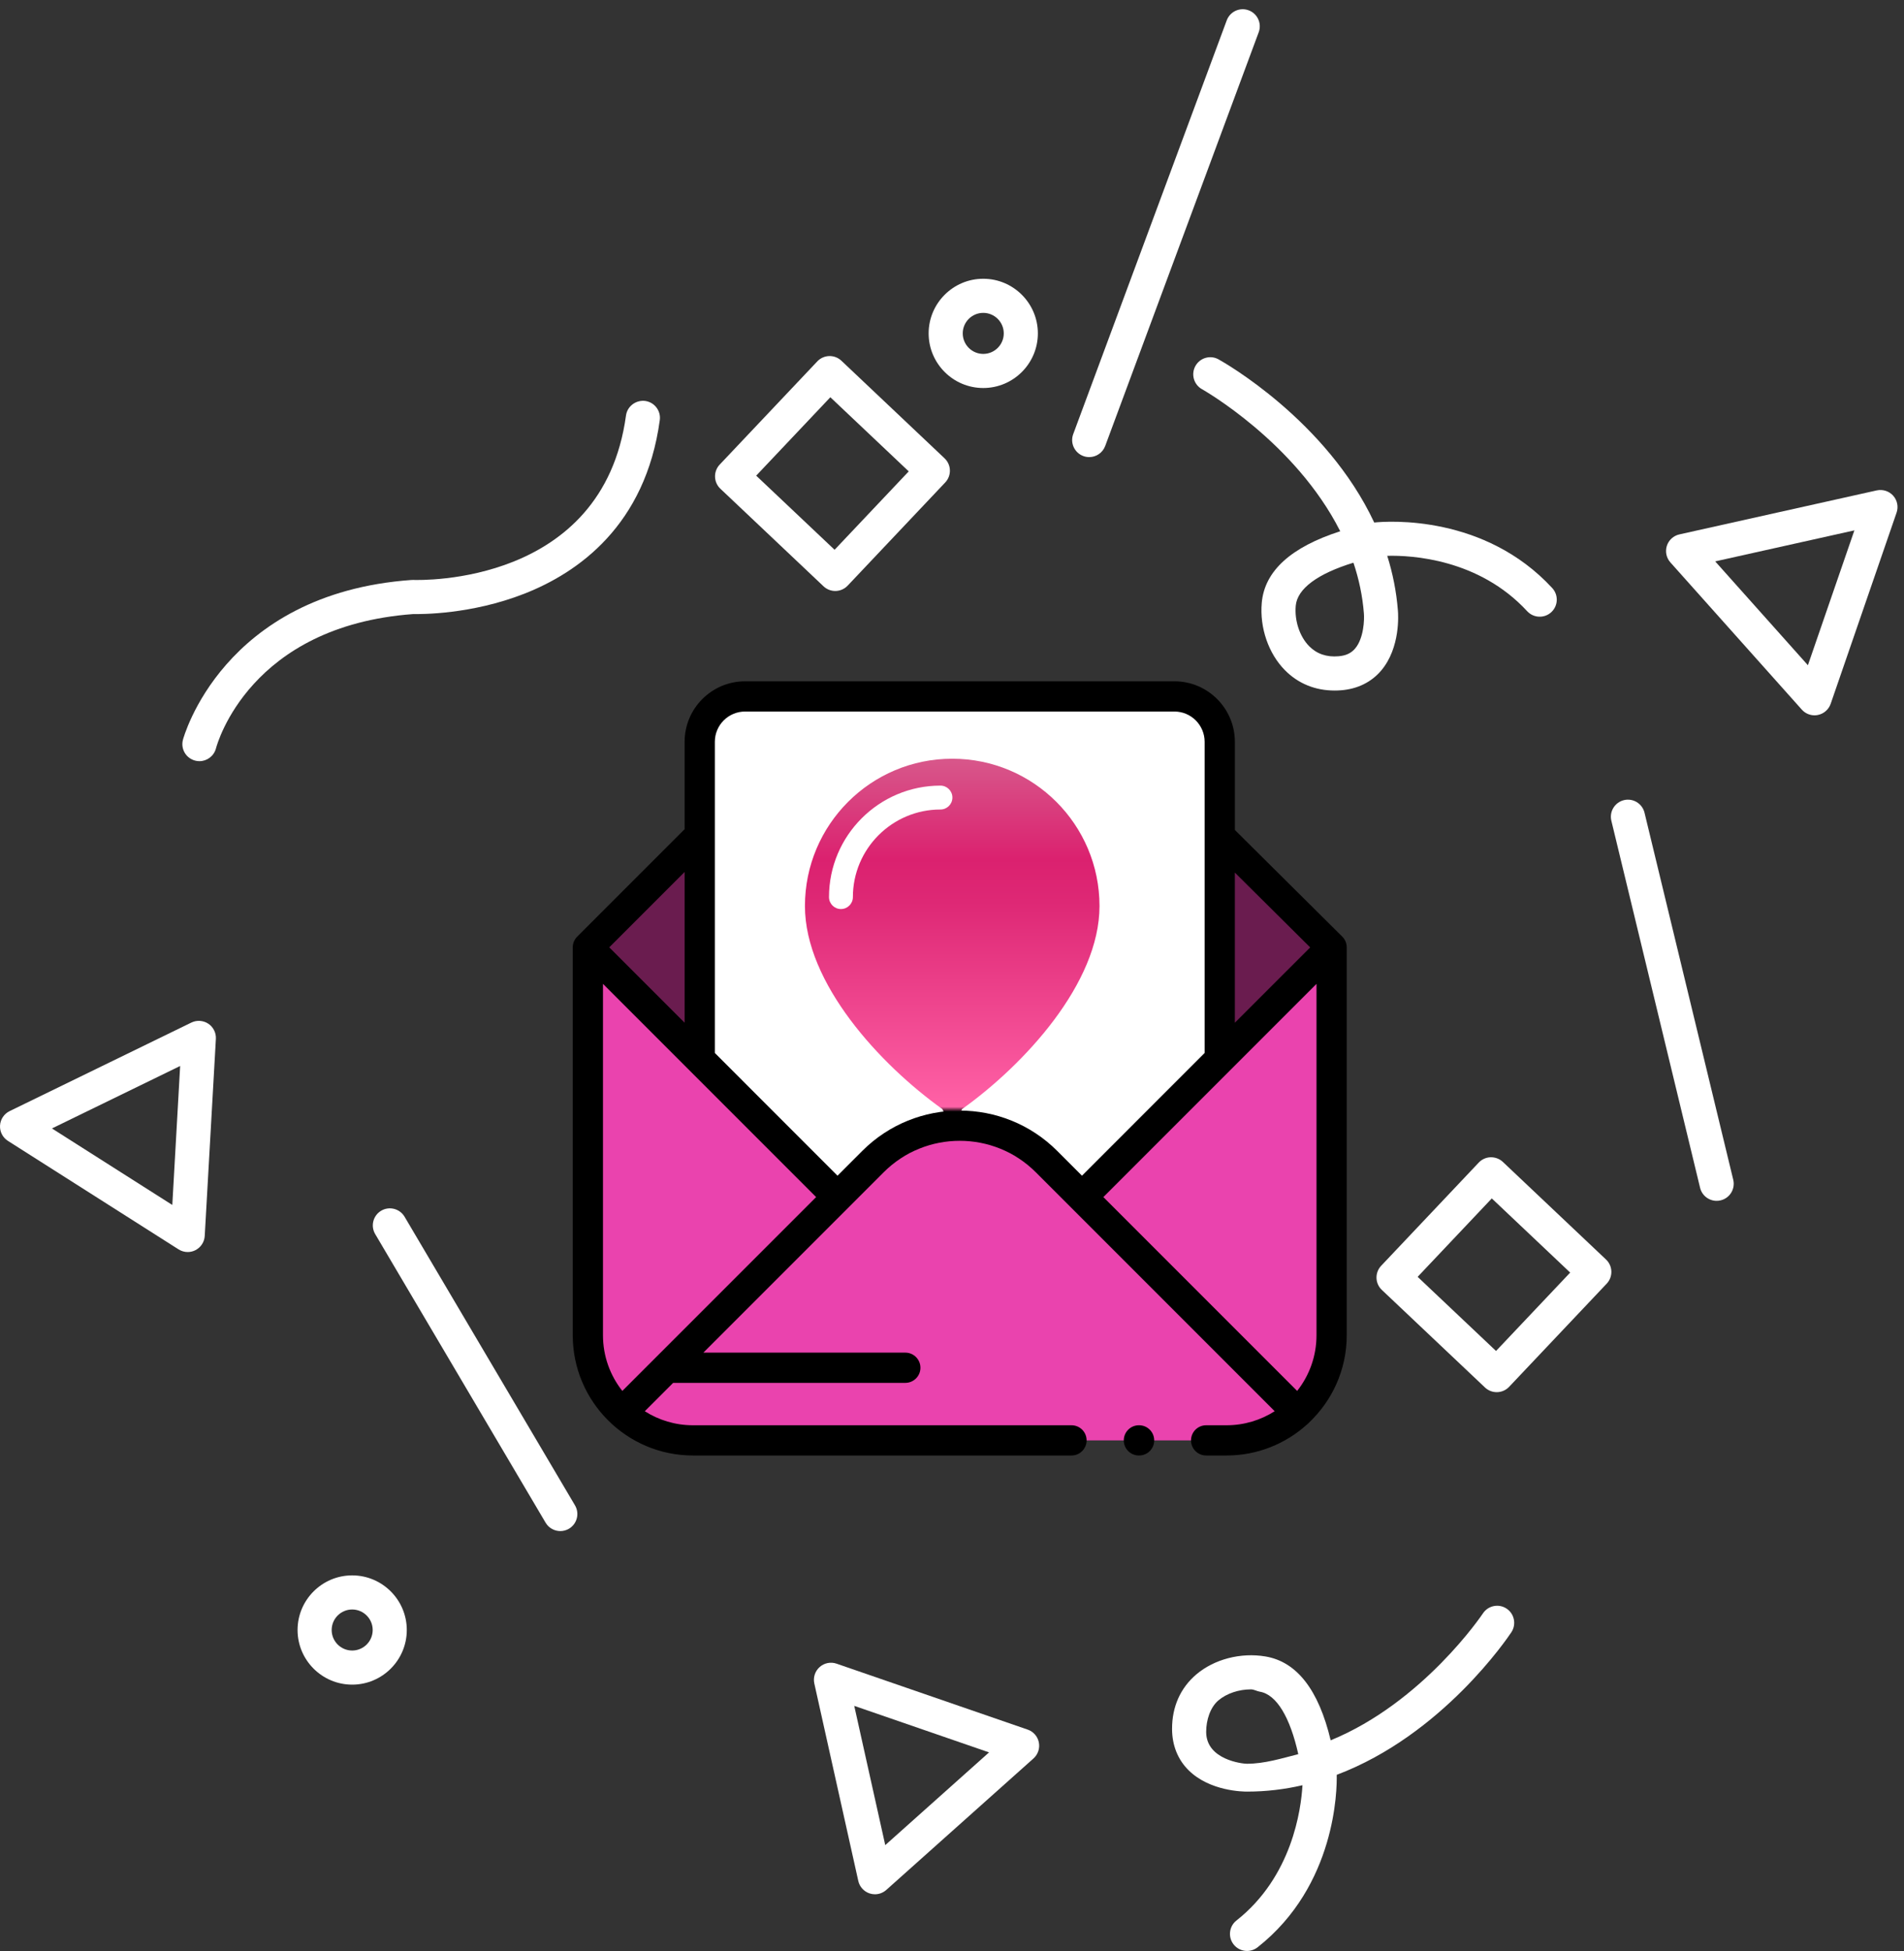 <?xml version="1.0" encoding="UTF-8"?>
<svg width="123px" height="126px" viewBox="0 0 123 126" version="1.1" xmlns="http://www.w3.org/2000/svg" xmlns:xlink="http://www.w3.org/1999/xlink">
    <rect x="0" y="0" width="123" height="126" fill="#333333" stroke="none"/>
    <!-- Generator: Sketch 49.3 (51167) - http://www.bohemiancoding.com/sketch -->
    <title>Thank-you</title>
    <desc>Created with Sketch.</desc>
    <defs>
        <linearGradient x1="49.651%" y1="94.867%" x2="49.651%" y2="-34.166%" id="linearGradient-1">
            <stop stop-color="#000000" offset="0%"></stop>
            <stop stop-color="#FF61A6" offset="1.012%"></stop>
            <stop stop-color="#DE2875" offset="43.565%"></stop>
            <stop stop-color="#DB216F" offset="52.546%"></stop>
            <stop stop-color="#D39DAE" offset="100%"></stop>
        </linearGradient>
    </defs>
    <g id="Registration" stroke="none" stroke-width="1" fill="none" fill-rule="evenodd">
        <g id="Group-12" fill-rule="nonzero">
            <path d="M53.958,38.167 C53.686,38.167 53.414,38.067 53.201,37.866 L46.536,31.563 C46.323,31.362 46.2,31.085 46.192,30.794 C46.184,30.501 46.292,30.218 46.493,30.005 L52.797,23.34 C53.216,22.898 53.912,22.879 54.355,23.297 L61.02,29.6 C61.233,29.801 61.356,30.078 61.364,30.369 C61.372,30.662 61.264,30.945 61.063,31.158 L54.759,37.823 C54.542,38.052 54.25,38.167 53.958,38.167 Z M48.851,30.719 L53.915,35.507 L58.705,30.443 L53.641,25.655 L48.851,30.719 Z" id="Shape" fill="#FFFFFF"></path>
            <path d="M96.689,89.91 C96.417,89.91 96.145,89.81 95.932,89.609 L89.267,83.306 C89.054,83.105 88.931,82.828 88.923,82.537 C88.915,82.244 89.023,81.961 89.224,81.748 L95.528,75.083 C95.729,74.871 96.006,74.747 96.298,74.739 C96.591,74.736 96.874,74.839 97.086,75.04 L103.751,81.344 C103.964,81.545 104.087,81.822 104.095,82.114 C104.103,82.406 103.995,82.689 103.794,82.902 L97.49,89.566 C97.272,89.795 96.981,89.91 96.689,89.91 Z M91.581,82.462 L96.645,87.25 L101.435,82.187 L96.371,77.398 L91.581,82.462 Z" id="Shape" fill="#FFFFFF"></path>
            <path d="M63.519,25.059 C61.574,25.059 59.991,23.476 59.991,21.531 C59.991,19.586 61.574,18.003 63.519,18.003 C65.464,18.003 67.047,19.586 67.047,21.531 C67.047,23.476 65.464,25.059 63.519,25.059 Z M63.519,20.206 C62.788,20.206 62.194,20.8 62.194,21.531 C62.194,22.262 62.788,22.856 63.519,22.856 C64.25,22.856 64.844,22.262 64.844,21.531 C64.844,20.8 64.249,20.206 63.519,20.206 Z" id="Shape" fill="#FFFFFF"></path>
            <path d="M22.751,108.799 C20.806,108.799 19.223,107.216 19.223,105.271 C19.223,103.326 20.806,101.743 22.751,101.743 C24.696,101.743 26.279,103.326 26.279,105.271 C26.279,107.216 24.696,108.799 22.751,108.799 Z M22.751,103.946 C22.02,103.946 21.426,104.54 21.426,105.271 C21.426,106.002 22.02,106.596 22.751,106.596 C23.482,106.596 24.076,106.002 24.076,105.271 C24.076,104.54 23.481,103.946 22.751,103.946 Z" id="Shape" fill="#FFFFFF"></path>
            <path d="M70.364,29.521 C70.236,29.521 70.107,29.499 69.98,29.452 C69.41,29.24 69.119,28.606 69.331,28.036 L79.248,1.316 C79.46,0.745 80.095,0.453 80.665,0.666 C81.235,0.878 81.526,1.512 81.314,2.082 L71.397,28.802 C71.232,29.247 70.811,29.521 70.364,29.521 Z" id="Shape" fill="#FFFFFF"></path>
            <path d="M117.221,46.198 C116.911,46.198 116.61,46.067 116.399,45.83 L107.908,36.322 C107.648,36.03 107.561,35.623 107.68,35.25 C107.8,34.879 108.108,34.598 108.49,34.513 L121.24,31.671 C121.631,31.588 122.035,31.716 122.301,32.013 C122.567,32.311 122.651,32.729 122.521,33.106 L118.263,45.454 C118.135,45.823 117.822,46.097 117.439,46.175 C117.366,46.191 117.293,46.198 117.221,46.198 Z M110.803,36.256 L116.792,42.962 L119.795,34.253 L110.803,36.256 Z" id="Shape" fill="#FFFFFF"></path>
            <path d="M56.521,122.338 C56.408,122.338 56.294,122.321 56.184,122.285 C55.812,122.164 55.531,121.857 55.446,121.476 L52.606,108.726 C52.519,108.336 52.65,107.93 52.948,107.664 C53.247,107.398 53.665,107.314 54.041,107.444 L66.389,111.703 C66.759,111.83 67.033,112.144 67.11,112.527 C67.187,112.91 67.055,113.306 66.764,113.566 L57.256,122.057 C57.05,122.241 56.788,122.338 56.521,122.338 Z M55.185,110.17 L57.188,119.163 L63.894,113.174 L55.185,110.17 Z" id="Shape" fill="#FFFFFF"></path>
            <path d="M12.126,80.86 C11.92,80.86 11.715,80.802 11.535,80.688 L0.511,73.681 C0.174,73.467 -0.021,73.088 0.002,72.689 C0.025,72.291 0.261,71.936 0.62,71.76 L12.363,66.04 C12.714,65.87 13.13,65.899 13.456,66.113 C13.781,66.33 13.968,66.703 13.946,67.093 L13.226,79.82 C13.204,80.21 12.976,80.559 12.629,80.738 C12.471,80.82 12.298,80.86 12.126,80.86 Z M3.356,72.878 L11.131,77.82 L11.638,68.844 L3.356,72.878 Z" id="Shape" fill="#FFFFFF"></path>
            <path d="M12.883,49.159 C12.792,49.159 12.7,49.148 12.608,49.123 C12.02,48.971 11.665,48.376 11.815,47.788 C11.839,47.693 14.356,38.33 26.577,37.457 C26.617,37.454 26.658,37.452 26.7,37.455 C27.198,37.466 38.944,37.8 40.439,26.838 C40.521,26.234 41.082,25.82 41.68,25.894 C42.283,25.977 42.705,26.532 42.623,27.135 C41.697,33.926 37.355,36.977 33.877,38.342 C30.43,39.693 27.205,39.664 26.68,39.659 C16.144,40.438 14.036,48.012 13.951,48.335 C13.819,48.83 13.372,49.159 12.883,49.159 Z" id="Shape" fill="#FFFFFF"></path>
            <path d="M86.213,44.597 C84.965,44.597 83.866,44.149 83.013,43.289 C81.944,42.211 81.369,40.54 81.511,38.928 C81.693,36.881 83.395,35.333 86.58,34.31 C83.672,28.553 77.727,25.178 77.651,25.136 C77.119,24.84 76.928,24.169 77.224,23.638 C77.52,23.105 78.189,22.912 78.721,23.21 C79.071,23.404 85.68,27.142 88.776,33.746 C89.706,33.649 95.906,33.24 100.277,37.98 C100.689,38.428 100.661,39.125 100.214,39.537 C99.767,39.949 99.069,39.92 98.657,39.474 C95.536,36.089 91.175,35.855 89.617,35.897 C89.967,37.011 90.209,38.192 90.306,39.438 C90.326,39.667 90.477,41.825 89.227,43.304 C88.593,44.054 87.7,44.495 86.645,44.58 C86.498,44.592 86.354,44.597 86.213,44.597 Z M87.433,36.341 C85.132,37.046 83.804,38.015 83.706,39.122 C83.62,40.09 83.962,41.117 84.578,41.738 C85.063,42.228 85.702,42.451 86.469,42.383 C86.945,42.345 87.286,42.186 87.543,41.882 C88.109,41.213 88.142,39.995 88.109,39.62 C88.019,38.468 87.78,37.374 87.433,36.341 Z" id="Shape" fill="#FFFFFF"></path>
            <path d="M80.559,125.998 C80.233,125.998 79.91,125.854 79.693,125.578 C79.316,125.099 79.399,124.407 79.877,124.031 C83.472,121.199 84.051,116.858 84.141,115.295 C83.004,115.558 81.808,115.707 80.559,115.707 C80.321,115.707 78.165,115.691 76.788,114.332 C76.089,113.642 75.718,112.718 75.716,111.659 C75.713,110.228 76.256,109.011 77.285,108.137 C78.443,107.156 80.152,106.71 81.749,106.979 C83.775,107.318 85.188,109.137 85.962,112.395 C91.937,109.944 95.75,104.271 95.798,104.198 C96.133,103.691 96.818,103.551 97.324,103.887 C97.832,104.223 97.971,104.906 97.636,105.414 C97.415,105.748 93.178,112.048 86.353,114.624 C86.376,115.559 86.306,121.773 81.241,125.762 C81.038,125.92 80.798,125.998 80.559,125.998 Z M80.814,109.105 C80.029,109.105 79.246,109.363 78.71,109.817 C78.184,110.264 77.918,111.084 77.92,111.857 C77.924,113.65 80.258,113.908 80.548,113.908 C80.55,113.908 80.551,113.908 80.553,113.908 C81.707,113.908 82.815,113.553 83.87,113.289 C83.347,110.939 82.482,109.438 81.385,109.254 C81.196,109.223 81.005,109.105 80.814,109.105 Z" id="Shape" fill="#FFFFFF"></path>
            <path d="M36.197,98.882 C35.82,98.882 35.453,98.688 35.247,98.341 L24.238,79.701 C23.928,79.177 24.102,78.501 24.626,78.191 C25.149,77.882 25.825,78.057 26.135,78.579 L37.144,97.219 C37.454,97.743 37.28,98.419 36.756,98.729 C36.58,98.833 36.387,98.882 36.197,98.882 Z" id="Shape" fill="#FFFFFF"></path>
            <path d="M110.897,77.554 C110.4,77.554 109.949,77.216 109.827,76.711 L104.095,53.006 C103.952,52.414 104.316,51.819 104.907,51.676 C105.496,51.532 106.093,51.896 106.237,52.487 L111.969,76.192 C112.112,76.784 111.748,77.379 111.157,77.522 C111.07,77.545 110.983,77.554 110.897,77.554 Z" id="Shape" fill="#FFFFFF"></path>
            <path d="M78.797,54.086 L86.023,61.183 L86.023,86.236 C86.023,89.985 82.985,93.023 79.236,93.023 L44.764,93.023 C41.015,93.023 37.977,89.985 37.977,86.236 L37.977,61.183 L45.152,54.008 L78.797,54.086 Z" id="Shape" fill="#EA43AE"></path>
            <path d="M70.103,77.103 L78.797,68.41 L78.797,47.906 C78.797,46.288 77.485,44.977 75.867,44.977 L48.133,44.977 C46.515,44.977 45.203,46.288 45.203,47.906 L45.203,68.41 L53.897,77.103 L62,72.697 L70.103,77.103 Z" id="Shape" fill="#FFFFFF"></path>
            <polygon id="Shape" fill="#6A1C4F" points="78.797 54.086 86.023 61.183 78.797 68.41"></polygon>
            <polygon id="Shape" fill="#6A1C4F" points="45.203 54.086 37.977 61.183 45.203 68.41"></polygon>
            <path d="M73.586,92.047 L73.573,92.047 C73.034,92.047 72.597,92.484 72.597,93.023 C72.597,93.563 73.034,94 73.573,94 L73.586,94 C74.125,94 74.562,93.563 74.562,93.023 C74.562,92.484 74.125,92.047 73.586,92.047 Z" id="Shape" fill="#000000"></path>
            <path d="M86.712,60.49 L79.773,53.601 L79.773,47.906 C79.773,45.752 78.021,44 75.867,44 L48.133,44 C45.979,44 44.227,45.752 44.227,47.906 L44.227,53.552 L37.286,60.493 C37.103,60.676 37,60.924 37,61.183 L37,86.236 C37,90.517 40.483,94 44.764,94 L69.22,94 C69.759,94 70.196,93.563 70.196,93.023 C70.196,92.484 69.759,92.047 69.22,92.047 L44.764,92.047 C43.62,92.047 42.554,91.714 41.654,91.141 L43.485,89.31 L58.484,89.31 C59.023,89.31 59.461,88.873 59.461,88.334 C59.461,87.795 59.023,87.357 58.484,87.357 L45.438,87.357 L57.087,75.708 C59.796,72.999 64.204,72.999 66.913,75.708 L82.346,91.141 C81.446,91.714 80.38,92.047 79.236,92.047 L77.918,92.047 C77.379,92.047 76.941,92.484 76.941,93.023 C76.941,93.563 77.379,94 77.918,94 L79.236,94 C81.225,94 83.042,93.247 84.417,92.013 C84.45,91.987 84.483,91.96 84.514,91.929 C84.527,91.916 84.538,91.902 84.551,91.888 C86.057,90.471 87,88.463 87,86.236 L87,61.183 C87,60.923 86.896,60.674 86.712,60.49 Z M84.64,61.186 L79.773,66.052 L79.773,56.354 L84.64,61.186 Z M44.227,66.052 L39.358,61.183 L44.227,56.315 L44.227,66.052 Z M38.953,86.236 L38.953,63.541 L52.723,77.311 L40.203,89.83 C39.421,88.841 38.953,87.592 38.953,86.236 Z M55.706,74.327 L54.104,75.93 L46.18,68.005 L46.18,47.906 C46.18,46.829 47.056,45.953 48.133,45.953 L75.867,45.953 C76.944,45.953 77.82,46.829 77.82,47.906 L77.82,68.005 L69.896,75.93 L68.294,74.327 C64.823,70.857 59.177,70.857 55.706,74.327 Z M83.797,89.83 L71.277,77.311 L85.047,63.541 L85.047,86.236 C85.047,87.592 84.579,88.841 83.797,89.83 Z" id="Shape" fill="#000000"></path>
            <path d="M71.029,58.515 C71.029,63.503 66.167,68.761 62.151,71.629 L61.526,73 L60.878,71.629 C56.862,68.761 52,63.503 52,58.515 C52,53.26 56.26,49 61.515,49 C66.769,49 71.029,53.26 71.029,58.515 Z M54.325,58.709 C54.752,58.709 55.097,58.363 55.097,57.937 C55.097,54.818 57.635,52.28 60.754,52.28 C61.18,52.28 61.526,51.934 61.526,51.508 C61.526,51.082 61.18,50.737 60.754,50.737 C56.784,50.737 53.554,53.967 53.554,57.937 C53.554,58.363 53.899,58.709 54.325,58.709 Z" id="Combined-Shape" fill="url(#linearGradient-1)"></path>
        </g>
    </g>
</svg>